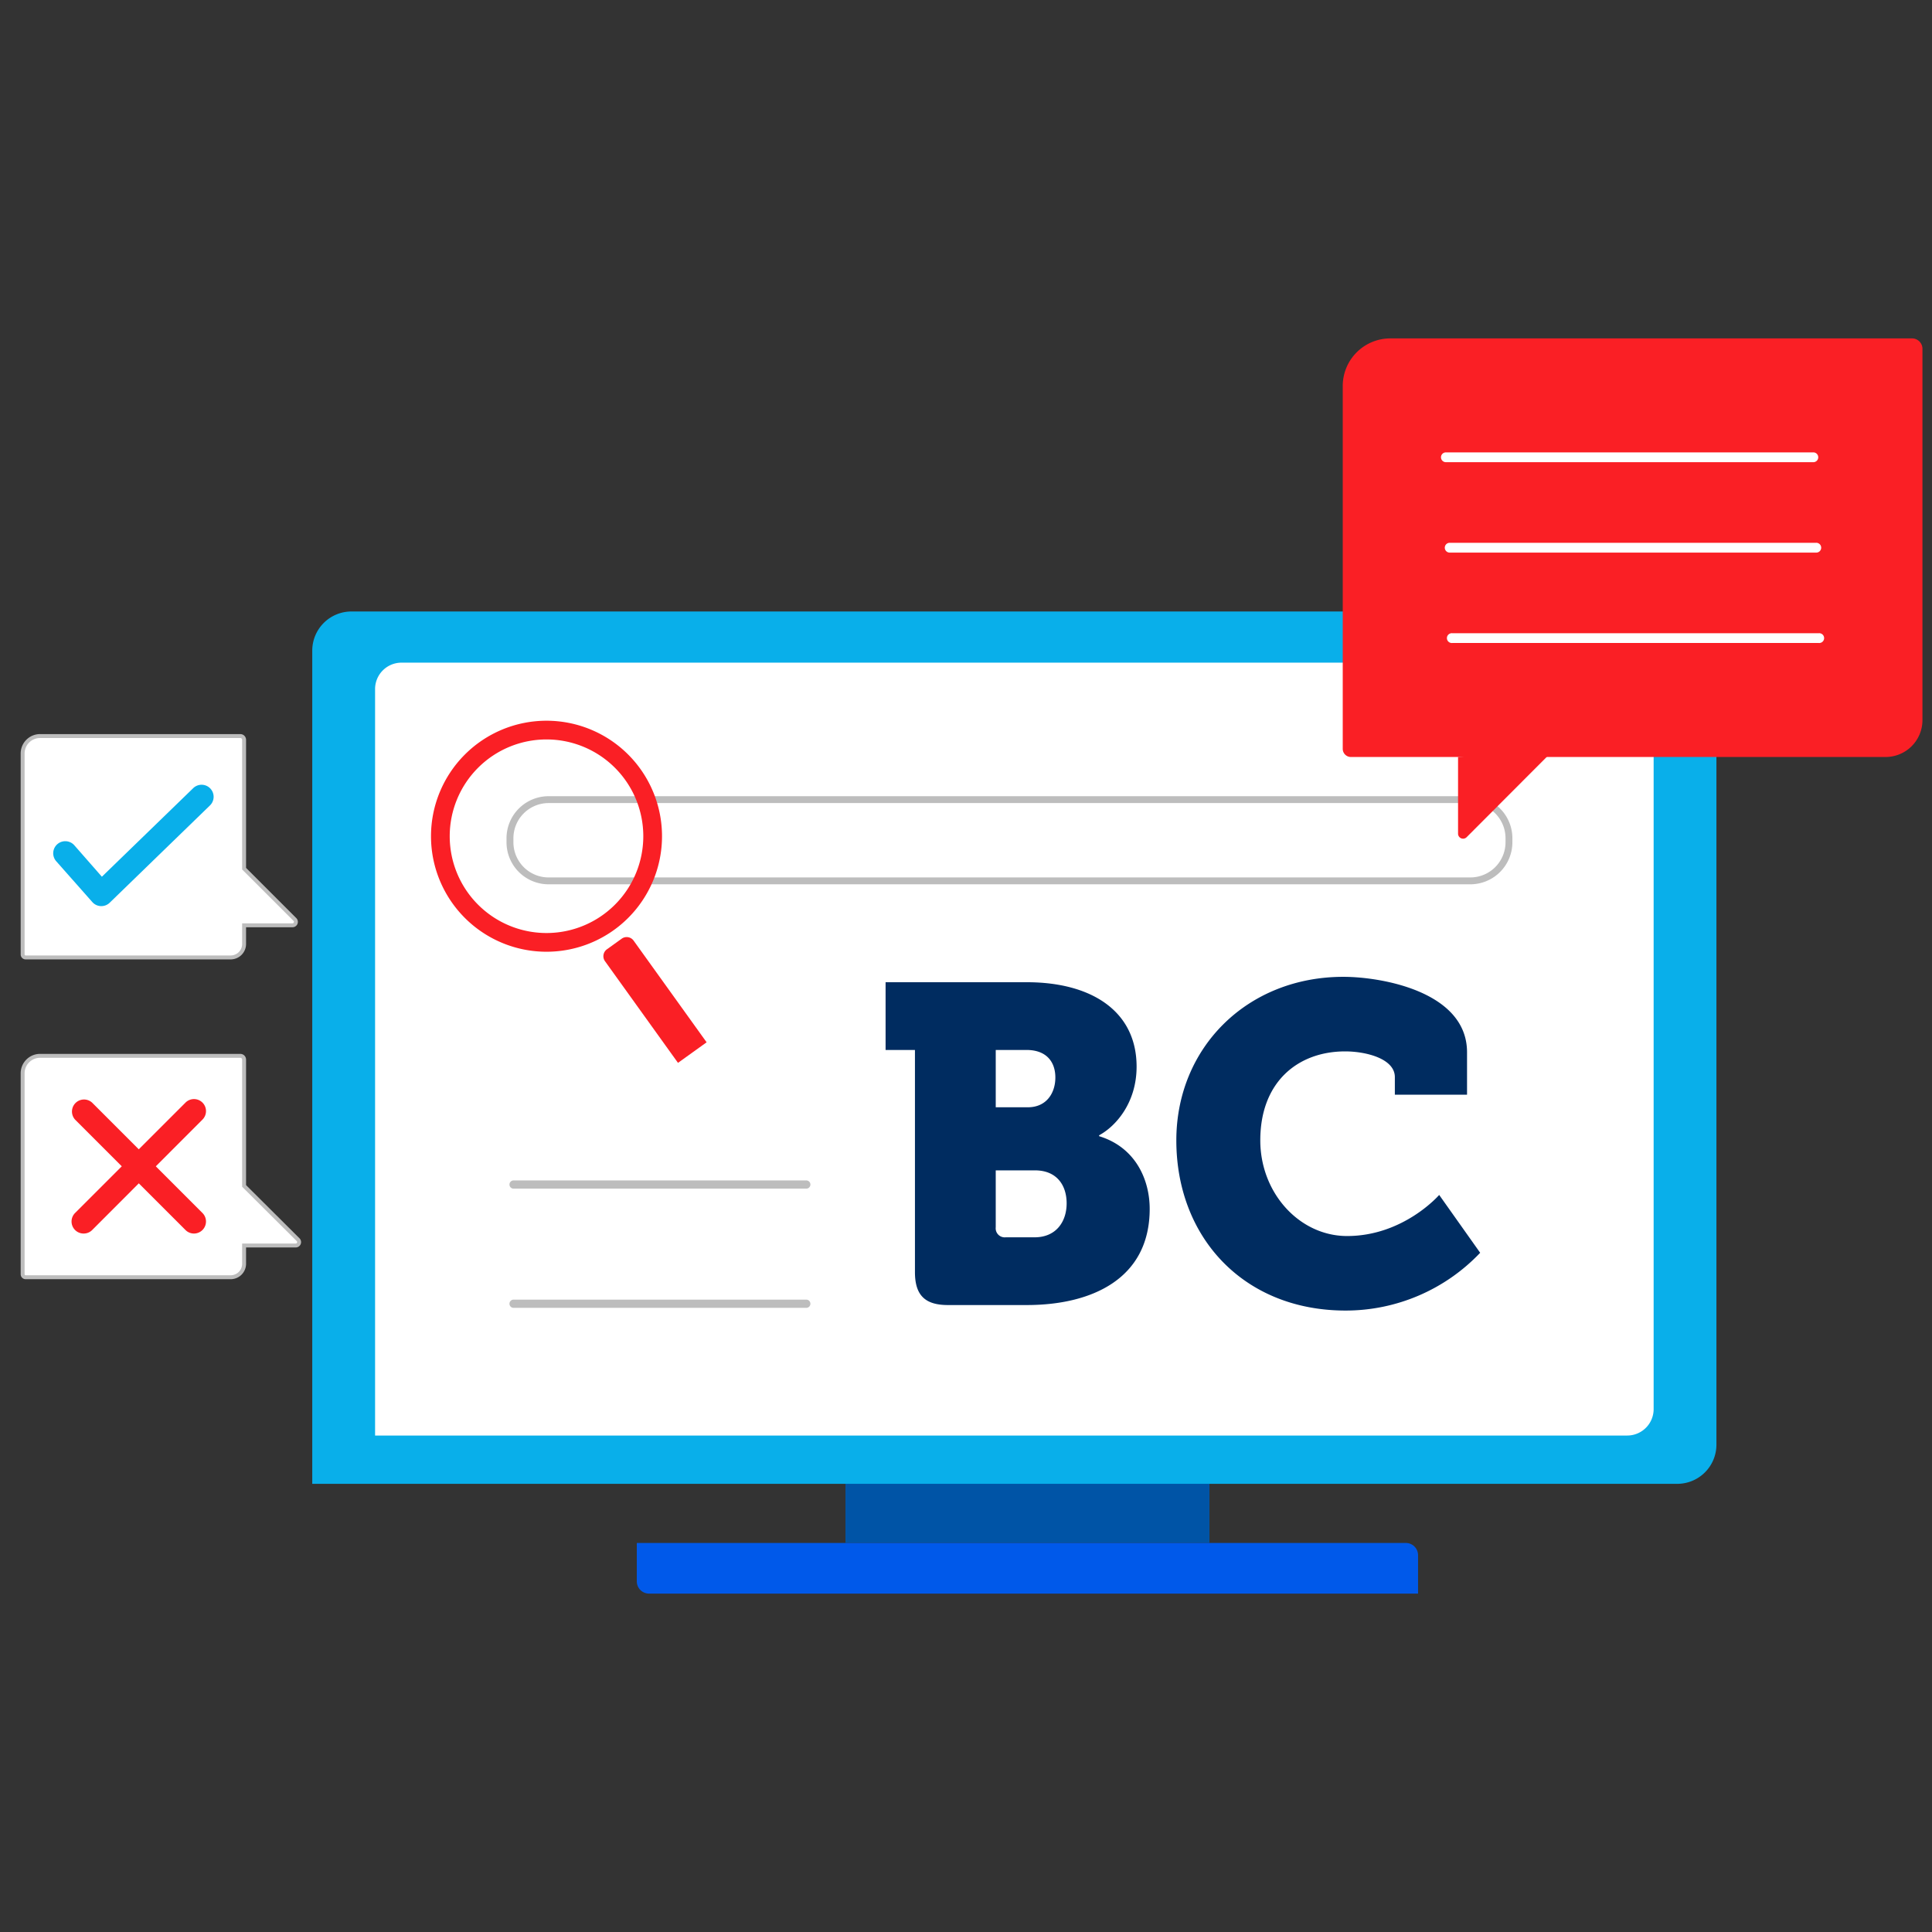 <svg id="Capa_1" data-name="Capa 1" xmlns="http://www.w3.org/2000/svg" viewBox="0 0 512 512"><rect x="0" y="0" width="512" height="512" fill="#333333" stroke="none"/><defs><style>.cls-1{fill:#0054a6;}.cls-2{fill:#09afea;}.cls-3,.cls-6{fill:#fff;}.cls-4{fill:#0059ea;}.cls-5{fill:#bdbdbd;}.cls-6{stroke:#bdbdbd;stroke-miterlimit:10;stroke-width:1.04px;}.cls-7{fill:#fa1f25;}.cls-8{fill:#002c60;}</style></defs><rect class="cls-1" x="224.06" y="386.82" width="96.46" height="22.07"/><path class="cls-2" d="M93.13,162.05H444.49a10.38,10.38,0,0,1,10.38,10.38V382.85a10.38,10.38,0,0,1-10.38,10.38H82.75a0,0,0,0,1,0,0V172.43A10.38,10.38,0,0,1,93.13,162.05Z"/><path class="cls-3" d="M106.39,175.61H431.23a7,7,0,0,1,7,7V373.43a7,7,0,0,1-7,7H99.4a0,0,0,0,1,0,0V182.59A7,7,0,0,1,106.39,175.61Z"/><path class="cls-4" d="M168.78,408.9H372.56a3.24,3.24,0,0,1,3.24,3.24v10.18a0,0,0,0,1,0,0H172a3.24,3.24,0,0,1-3.24-3.24V408.9A0,0,0,0,1,168.78,408.9Z"/><path class="cls-5" d="M389.66,234.35H145.37a11.15,11.15,0,0,1-11.14-11.14v-1.08A11.16,11.16,0,0,1,145.37,211H389.66a11.16,11.16,0,0,1,11.14,11.14v1.08A11.15,11.15,0,0,1,389.66,234.35ZM145.37,212.82a9.33,9.33,0,0,0-9.31,9.31v1.08a9.33,9.33,0,0,0,9.31,9.32H389.66a9.33,9.33,0,0,0,9.32-9.32v-1.08a9.33,9.33,0,0,0-9.32-9.31Z"/><path class="cls-5" d="M213.82,315H136a1.09,1.09,0,0,1,0-2.17h77.78a1.09,1.09,0,0,1,0,2.17Z"/><path class="cls-5" d="M213.82,346.59H136a1.09,1.09,0,0,1,0-2.17h77.78a1.09,1.09,0,0,1,0,2.17Z"/><path class="cls-6" d="M79,328.53,64.69,314.28V280.81a1,1,0,0,0-1-1h-53A4.62,4.62,0,0,0,6,284.42v53.27a.79.79,0,0,0,.79.79H61.12a3.57,3.57,0,0,0,3.57-3.58v-4.83H78.31A.9.9,0,0,0,79,328.53Z"/><path class="cls-7" d="M51.41,326.9a3.16,3.16,0,0,1-2.25-.93L19.89,296.7a3.19,3.19,0,0,1,4.51-4.5l29.26,29.26a3.19,3.19,0,0,1-2.25,5.44Z"/><path class="cls-7" d="M22.15,326.9a3.19,3.19,0,0,1-2.26-5.44L49.16,292.2a3.18,3.18,0,0,1,4.5,4.5L24.4,326A3.18,3.18,0,0,1,22.15,326.9Z"/><path class="cls-3" d="M472.12,194.6a2.15,2.15,0,0,1-2.15-2.15,40.44,40.44,0,0,0-40.39-40.4,2.15,2.15,0,1,1,0-4.3,44.75,44.75,0,0,1,44.7,44.7A2.16,2.16,0,0,1,472.12,194.6Z"/><path class="cls-7" d="M368.45,89.68H506.71a2.76,2.76,0,0,1,2.76,2.76v98.4a9.77,9.77,0,0,1-9.77,9.77H358a2.16,2.16,0,0,1-2.16-2.16V102.3A12.61,12.61,0,0,1,368.45,89.68Z"/><path class="cls-7" d="M386.4,200.61v20.32a1.33,1.33,0,0,0,2.27.94l22.95-23Z"/><path class="cls-3" d="M480.44,122.48H383.29a1.3,1.3,0,1,1,0-2.59h97.15a1.3,1.3,0,1,1,0,2.59Z"/><path class="cls-3" d="M481.22,146.44H384.07a1.3,1.3,0,0,1,0-2.59h97.15a1.3,1.3,0,1,1,0,2.59Z"/><path class="cls-3" d="M482,170.4H384.86a1.3,1.3,0,1,1,0-2.59H482a1.3,1.3,0,1,1,0,2.59Z"/><path class="cls-6" d="M78.15,243.67,64.69,230.21V196.06a1,1,0,0,0-1-1h-53A4.62,4.62,0,0,0,6,199.67v53.27a.79.79,0,0,0,.79.79H61.12a3.57,3.57,0,0,0,3.57-3.58v-4.94H77.52A.9.9,0,0,0,78.15,243.67Z"/><path class="cls-2" d="M26.86,240.13h-.13a3.17,3.17,0,0,1-2.26-1.07l-9.56-10.81A3.19,3.19,0,0,1,19.69,224L27,232.34l24.16-23.43a3.19,3.19,0,1,1,4.44,4.58L29.07,239.23A3.16,3.16,0,0,1,26.86,240.13Z"/><path class="cls-7" d="M144.83,191a30.61,30.61,0,1,1-30.61,30.61A30.62,30.62,0,0,1,144.83,191Zm25.65,30.61a25.65,25.65,0,1,0-25.65,25.65A25.65,25.65,0,0,0,170.48,221.57Z"/><path class="cls-7" d="M170.73,246.84h4.81a2.26,2.26,0,0,1,2.26,2.26v33.17a0,0,0,0,1,0,0h-9.34a0,0,0,0,1,0,0V249.1a2.26,2.26,0,0,1,2.26-2.26Z" transform="translate(-121.8 150.64) rotate(-35.68)"/><path class="cls-8" d="M242.47,278.25h-7.78V260.3h37.45c17.11,0,29.07,7.66,29.07,22.37,0,9.58-5.5,15.8-9.93,18.19v.24c9.81,3,13.4,11.73,13.4,19.26,0,18.67-15.55,25.49-32.54,25.49H251.2c-6.1,0-8.73-2.64-8.73-8.74Zm29.91,15.19c5,0,7.3-3.83,7.3-7.89s-2.28-7.3-7.66-7.3h-8.14v15.19Zm-5.86,34.46h7.65c5.75,0,8.5-4.19,8.5-9s-2.63-8.74-8.38-8.74H263.88v15.08A2.4,2.4,0,0,0,266.52,327.9Z"/><path class="cls-8" d="M356,258.87c10.17,0,32.78,3.94,32.78,20v11.24H369.65v-4.66c0-4.91-7.66-6.82-13.17-6.82-12.44,0-22.49,8-22.49,23.57,0,14,10.41,25.36,23,25.36,15,0,24.41-10.89,24.41-10.89L392.26,332a49.14,49.14,0,0,1-35.66,15.31c-27,0-44.86-19.38-44.86-45.1C311.74,277.65,330.52,258.87,356,258.87Z"/></svg>